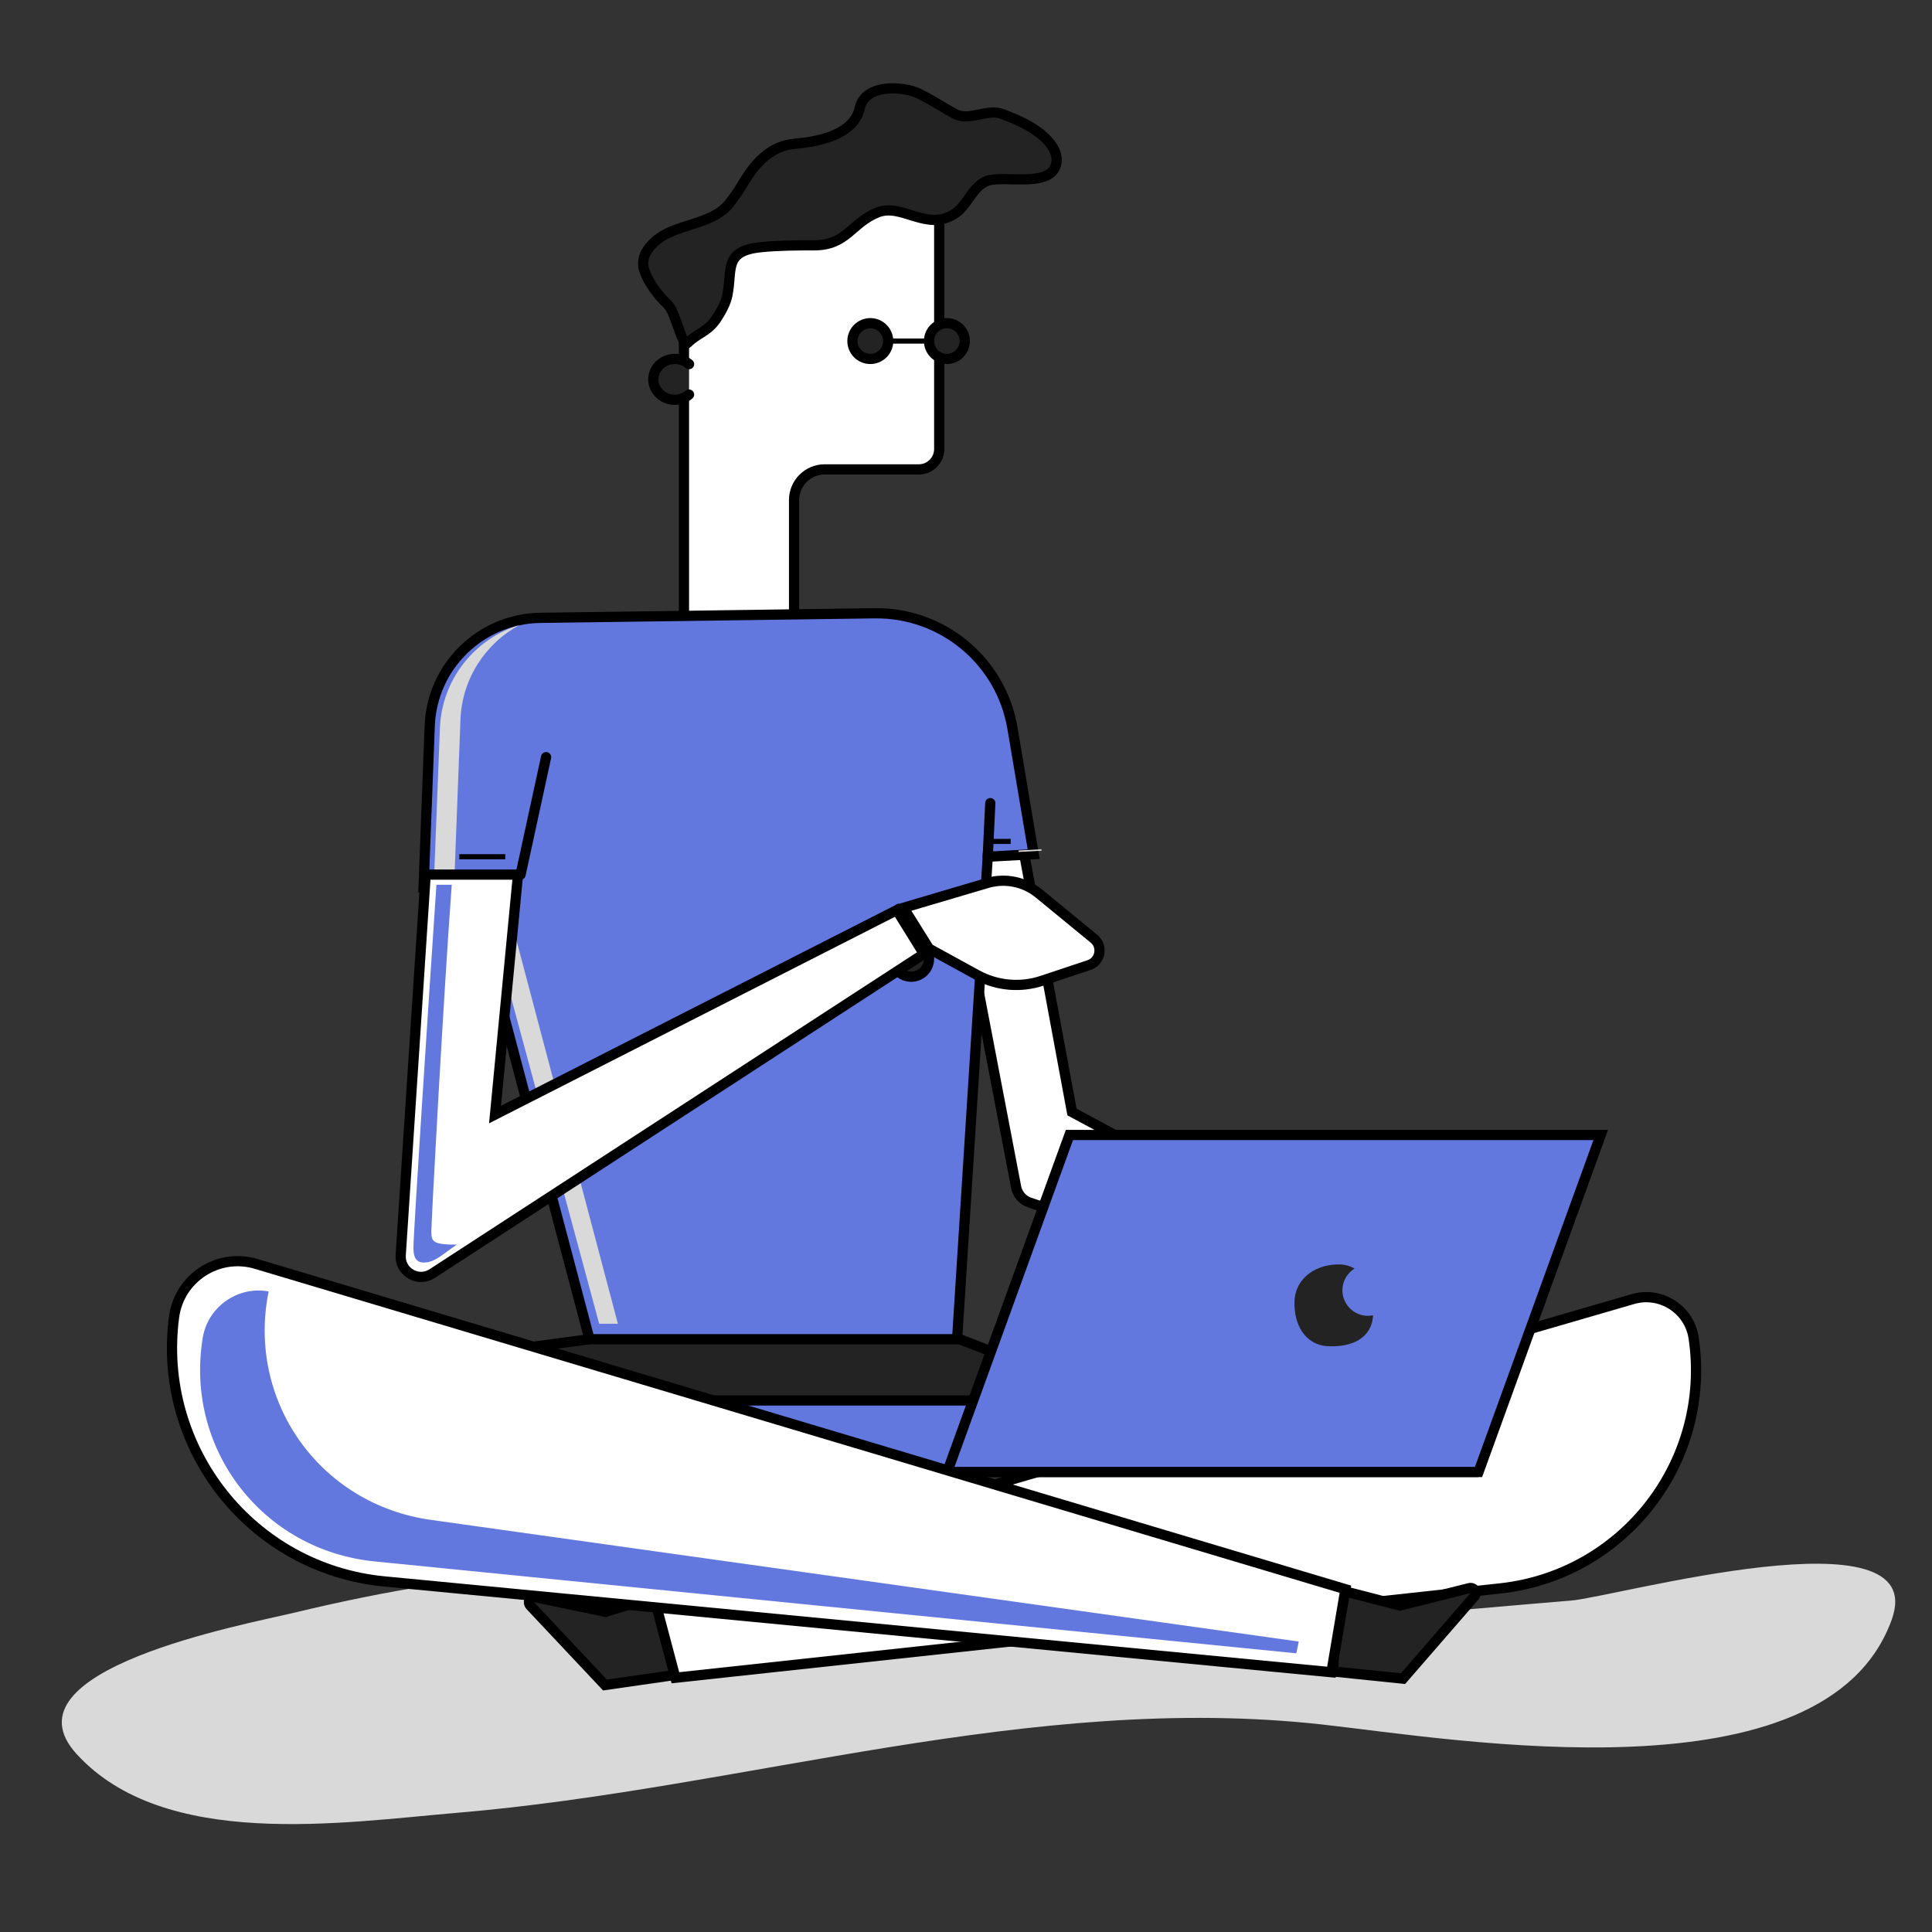 <svg xmlns="http://www.w3.org/2000/svg" width="375" viewBox="0 0 375 375" height="375" version="1.0"><rect x="0" y="0" width="375" height="375" fill="#333333" stroke="none"/><defs><clipPath id="a"><path d="M 113 15.684 L 217 15.684 L 217 78 L 113 78 Z M 113 15.684"/></clipPath></defs><path fill="#D9D9D9" d="M 14.844 340.426 C 31.875 359.152 66.438 353.75 88.699 351.867 C 144.75 347.133 199.922 328.414 256.691 334.73 C 282.703 337.621 354.293 350.047 367.176 314.398 C 375.004 292.75 313.469 309.969 305 310.664 C 258.988 314.453 207.68 320.617 162.309 309.98 C 125.637 301.383 93.129 304.363 56.891 313.074 C 47.527 315.324 0 324.102 14.844 340.426 Z M 14.844 340.426"/><path transform="matrix(.991 0 0 .991 11.994 16.154)" fill="#232323" d="M 175.856 246.001 L 239.355 270.502 L 43.356 254 L 103.356 246.001" stroke="#000" stroke-width="2"/><path transform="matrix(.991 0 0 .991 11.994 16.154)" fill="#FFF" d="M 197.856 201.499 L 182.858 120.501 L 173.858 148.001 L 186.917 216.199 C 187.189 217.618 188.206 218.781 189.581 219.242 L 271.357 246.498 L 271.357 240.999 Z M 197.856 201.499" stroke="#000" stroke-width="2"/><path transform="matrix(.991 0 0 .991 11.994 16.154)" fill="#FFF" d="M 121.858 36.999 L 121.858 105 L 143.425 105 L 143.425 81.639 C 143.425 78.324 146.112 75.636 149.426 75.636 L 167.857 75.636 C 170.067 75.636 171.856 73.846 171.856 71.638 L 171.856 27.999 C 171.856 25.792 170.067 24.002 167.857 24.002 L 134.858 24.002 C 127.678 24.002 121.858 29.82 121.858 36.999 Z M 121.858 36.999" stroke="#000" stroke-width="2"/><path transform="matrix(.991 0 0 .991 11.994 16.154)" fill="#6278DF" d="M 72.064 125.874 C 72.509 114.174 82.038 104.874 93.745 104.713 L 159.207 103.818 C 172.526 103.636 183.989 113.196 186.2 126.331 L 190.357 151.001 L 181.357 151.501 L 175.356 246.001 L 103.36 246.001 L 79.961 157.501 L 70.858 157.501 Z M 72.064 125.874" stroke="#000" stroke-width="2"/><path transform="matrix(.991 0 0 .991 11.994 16.154)" fill="#232323" d="M 106.446 299.393 L 118.945 295.625 L 119.97 311.779 L 106.387 313.731 L 91.775 298.195 C 91.105 297.485 91.751 296.334 92.709 296.531 Z M 106.446 299.393" stroke="#000" stroke-width="2"/><path transform="matrix(.991 0 0 .991 11.994 16.154)" fill="#FFF" d="M 319.622 245.785 C 318.79 240.155 313.179 236.552 307.713 238.141 L 115.336 294.028 L 120.179 312.308 L 281.717 294.809 C 305.971 292.179 323.18 269.922 319.622 245.785 Z M 319.622 245.785" stroke="#000" stroke-width="2"/><path fill="#FFF" d="M 134.77 73.625 C 134.77 73.887 134.746 74.145 134.695 74.398 C 134.645 74.656 134.57 74.902 134.469 75.145 C 134.371 75.383 134.246 75.613 134.102 75.828 C 133.957 76.043 133.793 76.246 133.609 76.43 C 133.426 76.613 133.227 76.777 133.008 76.922 C 132.793 77.066 132.562 77.188 132.324 77.289 C 132.082 77.387 131.836 77.465 131.578 77.516 C 131.324 77.566 131.066 77.59 130.805 77.59 C 130.547 77.59 130.289 77.566 130.031 77.516 C 129.777 77.465 129.527 77.387 129.289 77.289 C 129.047 77.188 128.82 77.066 128.602 76.922 C 128.387 76.777 128.188 76.613 128.004 76.43 C 127.816 76.246 127.652 76.043 127.508 75.828 C 127.363 75.613 127.242 75.383 127.145 75.145 C 127.043 74.902 126.969 74.656 126.918 74.398 C 126.867 74.145 126.84 73.887 126.84 73.625 C 126.84 73.367 126.867 73.109 126.918 72.852 C 126.969 72.598 127.043 72.352 127.145 72.109 C 127.242 71.867 127.363 71.641 127.508 71.426 C 127.652 71.207 127.816 71.008 128.004 70.824 C 128.188 70.641 128.387 70.477 128.602 70.332 C 128.82 70.188 129.047 70.062 129.289 69.965 C 129.527 69.863 129.777 69.789 130.031 69.738 C 130.289 69.688 130.547 69.664 130.805 69.664 C 131.066 69.664 131.324 69.688 131.578 69.738 C 131.836 69.789 132.082 69.863 132.324 69.965 C 132.562 70.062 132.793 70.188 133.008 70.332 C 133.227 70.477 133.426 70.641 133.609 70.824 C 133.793 71.008 133.957 71.207 134.102 71.426 C 134.246 71.641 134.371 71.867 134.469 72.109 C 134.57 72.352 134.645 72.598 134.695 72.852 C 134.746 73.109 134.77 73.367 134.77 73.625 Z M 134.77 73.625"/><path stroke-linecap="round" transform="matrix(.991 0 0 .991 11.994 16.154)" fill="#232323" d="M 122.859 55.018 C 122.114 54.384 121.133 54.001 120.057 54.001 C 117.74 54.001 115.856 55.791 115.856 57.999 C 115.856 60.21 117.74 62 120.057 62 C 121.133 62 122.114 61.614 122.859 60.983" stroke="#000" stroke-width="2"/><path transform="matrix(.991 0 0 .991 11.994 16.154)" fill="#232323" d="M 176.857 50.501 C 176.857 50.966 176.766 51.411 176.589 51.841 C 176.412 52.267 176.159 52.645 175.832 52.976 C 175.505 53.304 175.127 53.556 174.697 53.733 C 174.268 53.911 173.823 54.001 173.358 54.001 C 172.893 54.001 172.447 53.911 172.018 53.733 C 171.588 53.556 171.21 53.304 170.883 52.976 C 170.556 52.645 170.3 52.267 170.122 51.841 C 169.945 51.411 169.858 50.966 169.858 50.501 C 169.858 50.036 169.945 49.59 170.122 49.16 C 170.3 48.731 170.556 48.352 170.883 48.025 C 171.21 47.698 171.588 47.446 172.018 47.268 C 172.447 47.087 172.893 47 173.358 47 C 173.823 47 174.268 47.087 174.697 47.268 C 175.127 47.446 175.505 47.698 175.832 48.025 C 176.159 48.352 176.412 48.731 176.589 49.16 C 176.766 49.59 176.857 50.036 176.857 50.501 Z M 176.857 50.501" stroke="#000" stroke-width="2"/><path transform="matrix(.991 0 0 .991 11.994 16.154)" fill="#232323" d="M 161.859 50.501 C 161.859 50.966 161.768 51.411 161.591 51.841 C 161.414 52.267 161.161 52.645 160.83 52.976 C 160.503 53.304 160.125 53.556 159.695 53.733 C 159.266 53.911 158.821 54.001 158.356 54.001 C 157.895 54.001 157.445 53.911 157.016 53.733 C 156.59 53.556 156.212 53.304 155.881 52.976 C 155.554 52.645 155.302 52.267 155.124 51.841 C 154.947 51.411 154.856 50.966 154.856 50.501 C 154.856 50.036 154.947 49.59 155.124 49.16 C 155.302 48.731 155.554 48.352 155.881 48.025 C 156.212 47.698 156.59 47.446 157.016 47.268 C 157.445 47.087 157.895 47 158.356 47 C 158.821 47 159.266 47.087 159.695 47.268 C 160.125 47.446 160.503 47.698 160.83 48.025 C 161.161 48.352 161.414 48.731 161.591 49.16 C 161.768 49.59 161.859 50.036 161.859 50.501 Z M 161.859 50.501" stroke="#000" stroke-width="2"/><path transform="matrix(.991 0 0 .991 11.994 16.154)" fill="none" d="M 161.859 50.501 L 169.858 50.501" stroke="#000"/><path fill="#232323" d="M 201.305 25.441 C 203.168 26.754 205.59 29.16 205.086 31.719 C 204.164 36.383 195.633 34.168 192.145 34.965 C 188.926 35.695 187.98 39.879 185.184 41.594 C 179.77 44.918 175.074 39.352 170.363 41.238 C 165.293 43.273 164.41 47.613 158.07 47.613 C 154.602 47.613 151.156 47.629 147.711 47.977 C 140.461 48.715 142.223 52.344 141.227 57.273 C 140.902 58.875 140.043 60.379 139.172 61.738 C 137.461 64.406 135.379 64.645 133.453 66.598 C 132.496 67.566 131.195 60.539 129.602 59.055 C 127.711 57.285 125.918 54.895 125.078 52.434 C 124.062 49.465 126.766 46.793 129.156 45.5 C 132.988 43.426 138.652 43.133 141.527 39.566 C 142.738 38.066 143.57 36.75 144.578 35.082 C 146.801 31.422 149.832 28.301 154.195 27.922 C 158.621 27.535 165.758 26.289 166.922 20.969 C 167.973 16.164 175.426 16.734 178.352 18.145 C 180.777 19.316 183.027 20.824 185.398 22.109 C 188.168 23.605 191.613 21.027 194.559 22.117 C 196.895 22.984 199.246 23.996 201.305 25.441 Z M 201.305 25.441"/><g clip-path="url(#a)"><path transform="matrix(.991 0 0 .991 11.994 16.154)" fill="none" d="M 190.976 9.373 C 192.856 10.697 195.299 13.126 194.791 15.708 C 193.861 20.415 185.254 18.179 181.735 18.984 C 178.488 19.721 177.535 23.943 174.713 25.673 C 169.251 29.028 164.515 23.411 159.762 25.315 C 154.648 27.368 153.757 31.748 147.361 31.748 C 143.862 31.748 140.386 31.764 136.911 32.115 C 129.597 32.86 131.374 36.522 130.369 41.497 C 130.042 43.113 129.175 44.631 128.297 46.003 C 126.571 48.695 124.47 48.936 122.528 50.907 C 121.562 51.884 120.25 44.793 118.642 43.295 C 116.735 41.509 114.926 39.096 114.079 36.613 C 113.054 33.617 115.781 30.92 118.193 29.615 C 122.059 27.522 127.772 27.227 130.673 23.627 C 131.894 22.114 132.734 20.785 133.75 19.102 C 135.993 15.408 139.051 12.258 143.452 11.876 C 147.917 11.486 155.116 10.228 156.291 4.859 C 157.351 0.01 164.87 0.586 167.821 2.009 C 170.268 3.192 172.538 4.713 174.93 6.01 C 177.724 7.52 181.199 4.918 184.171 6.018 C 186.527 6.893 188.899 7.914 190.976 9.373 Z M 190.976 9.373" stroke="#000" stroke-width="2"/></g><path transform="matrix(.991 0 0 .991 11.994 16.154)" fill="#232323" d="M 169.858 171.5 C 169.858 171.965 169.768 172.41 169.59 172.84 C 169.413 173.27 169.161 173.648 168.834 173.975 C 168.503 174.303 168.124 174.555 167.695 174.732 C 167.269 174.91 166.82 175 166.355 175 C 165.894 175 165.445 174.91 165.019 174.732 C 164.59 174.555 164.211 174.303 163.88 173.975 C 163.553 173.648 163.301 173.27 163.124 172.84 C 162.946 172.41 162.856 171.965 162.856 171.5 C 162.856 171.035 162.946 170.589 163.124 170.159 C 163.301 169.734 163.553 169.355 163.88 169.024 C 164.211 168.697 164.59 168.445 165.019 168.267 C 165.445 168.09 165.894 167.999 166.355 167.999 C 166.82 167.999 167.269 168.09 167.695 168.267 C 168.124 168.445 168.503 168.697 168.834 169.024 C 169.161 169.355 169.413 169.734 169.59 170.159 C 169.768 170.589 169.858 171.035 169.858 171.5 Z M 169.858 171.5" stroke="#000" stroke-width="2"/><path transform="matrix(.991 0 0 .991 11.994 16.154)" fill="#6278DF" d="M 121.858 258.001 L 225.922 258.001 L 277.485 272 L 173.421 272 Z M 121.858 258.001" stroke="#000" stroke-width="2"/><path transform="matrix(.991 0 0 .991 11.994 16.154)" fill="#6278DF" d="M 197.356 206.001 L 301.42 206.001 L 277.489 272 L 173.421 272 Z M 197.356 206.001" stroke="#000" stroke-width="2"/><path transform="matrix(.991 0 0 .991 11.994 16.154)" fill="#232323" d="M 262.057 298.163 L 249.416 294.891 L 249.033 311.078 L 262.688 312.485 L 276.665 296.382 C 277.307 295.644 276.618 294.521 275.668 294.757 Z M 262.057 298.163" stroke="#000" stroke-width="2"/><path transform="matrix(.991 0 0 .991 11.994 16.154)" fill="#FFF" d="M 21.99 241.642 C 23.007 233.974 30.64 229.031 38.052 231.246 L 251.414 294.966 L 248.667 311.228 L 63.174 293.441 C 37.256 290.953 18.57 267.454 21.99 241.642 Z M 21.99 241.642" stroke="#000" stroke-width="2"/><path fill="#6278DF" d="M 52.141 250.672 C 46.246 249.555 40.348 253.594 39.355 259.645 C 35.812 281.227 50.93 300.898 72.723 303.074 L 251.617 320.91 L 252.086 318.625 L 83.609 295.004 C 62.047 291.977 47.855 271.934 52.141 250.672 Z M 52.141 250.672" fill-rule="evenodd"/><path transform="matrix(.991 0 0 .991 11.994 16.154)" fill="#232323" d="M 160.275 163.722 L 166.272 172.722" stroke="#000"/><path transform="matrix(.991 0 0 .991 11.994 16.154)" fill="#FFF" d="M 181.266 156.65 L 164.858 161.499 L 169.858 169.501 L 179.233 174.642 C 183.138 176.782 187.761 177.2 191.985 175.793 L 201.202 172.718 C 203.44 171.973 203.98 169.052 202.156 167.554 L 191.362 158.696 C 188.545 156.386 184.766 155.617 181.266 156.65 Z M 181.266 156.65" stroke="#000" stroke-width="2"/><path stroke-linecap="round" transform="matrix(.991 0 0 .991 11.994 16.154)" fill="#232323" d="M 89.856 155.002 L 94.856 132" stroke="#000" stroke-width="2"/><path transform="matrix(.991 0 0 .991 11.994 16.154)" fill="none" d="M 86.857 151.501 L 77.857 151.501" stroke="#000"/><path transform="matrix(.991 0 0 .991 11.994 16.154)" fill="none" d="M 185.857 148.501 L 181.858 148.501" stroke="#000"/><path stroke-linecap="round" transform="matrix(.991 0 0 .991 11.994 16.154)" fill="#232323" d="M 181.357 151.501 L 181.858 141" stroke="#000" stroke-width="2"/><path fill="#D9D9D9" d="M 100.844 121.312 C 94.246 124.863 89.68 131.715 89.375 139.688 L 88.18 171.027 L 97.207 171.027 L 119.934 256.945 L 116.301 256.945 L 93.203 171.402 L 84.215 171.402 L 85.387 141.332 C 85.754 131.84 92.16 123.945 100.844 121.312 Z M 202.129 164.836 L 197.719 165.082 L 197.699 165.363 L 202.18 165.121 Z M 202.129 164.836" fill-rule="evenodd"/><path transform="matrix(.991 0 0 .991 11.994 16.154)" fill="#FFF" d="M 66.381 229.531 L 71.272 155.002 L 89.355 155.002 L 84.855 202 L 163.542 161.96 L 168.857 170.526 L 72.553 233.146 C 69.79 234.944 66.165 232.819 66.381 229.531 Z M 66.381 229.531" stroke="#000" stroke-width="2"/><path fill="#6278DF" d="M 80.25 242.082 C 80.25 239.305 83.227 193.691 84.711 171.727 L 87.684 171.727 C 86.035 194.188 83.719 237.125 83.719 239.109 C 83.719 241.09 84.215 241.586 88.676 241.586 C 85.703 243.566 84.449 245.055 82.234 245.055 C 80.25 245.055 80.25 243.07 80.25 242.082 Z M 80.25 242.082"/><path fill="#232323" d="M 266.512 255.301 C 266.121 255.379 265.715 255.414 265.301 255.395 C 262.562 255.273 260.445 252.957 260.566 250.223 C 260.641 248.523 261.562 247.062 262.91 246.23 C 262.148 245.766 261.266 245.48 260.25 245.434 C 255.691 245.234 251.469 247.914 251.27 252.473 C 251.066 257.027 253.277 261.098 257.836 261.301 C 262.363 261.5 266.262 259.789 266.512 255.301 Z M 266.512 255.301" fill-rule="evenodd"/></svg>